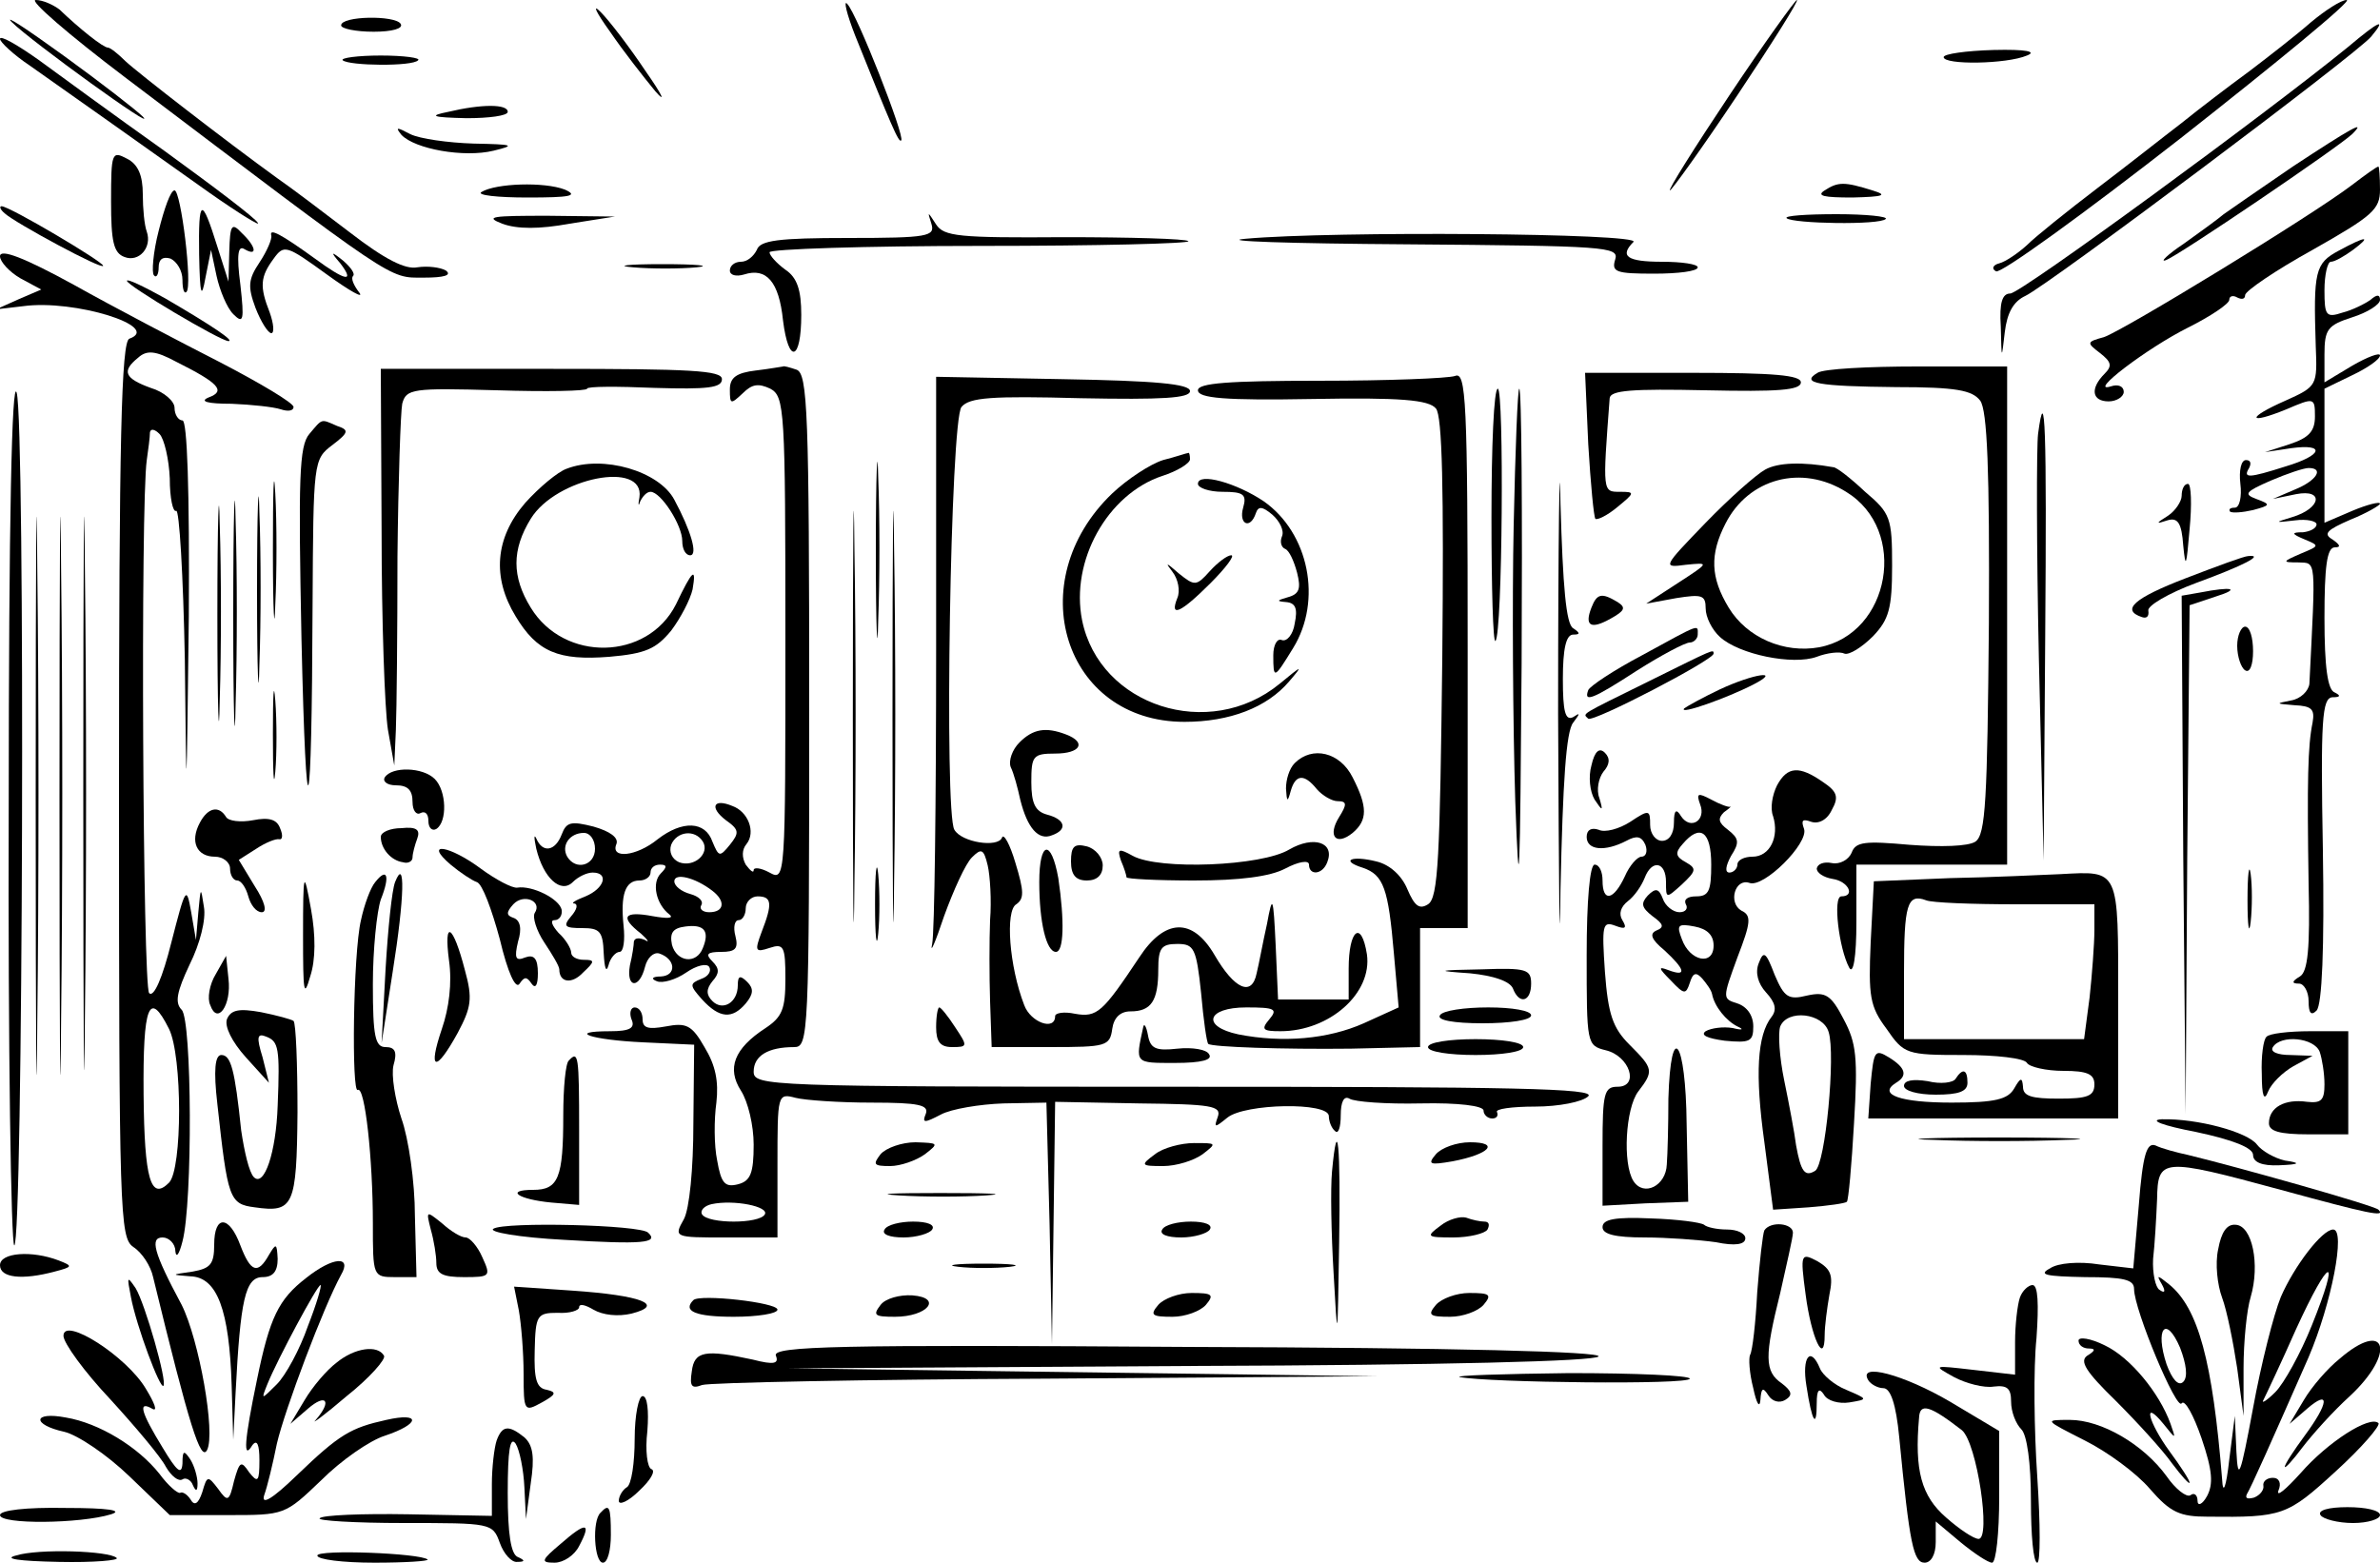 <?xml version="1.0" standalone="no"?>
<!DOCTYPE svg PUBLIC "-//W3C//DTD SVG 20010904//EN"
 "http://www.w3.org/TR/2001/REC-SVG-20010904/DTD/svg10.dtd">
<svg version="1.0" xmlns="http://www.w3.org/2000/svg"
 width="300pt" height="197pt" viewBox="0 0 300 197"
 preserveAspectRatio="xMidYMid meet">
<g transform="translate(0,197) scale(0.1,-0.1)"
fill="#000000" stroke="none">
<path d="M157 1873 c345 -261 332 -253 377 -253 26 0 36 3 28 9 -7 4 -23 6
-36 4 -15 -3 -41 10 -85 44 -34 26 -75 57 -91 68 -65 47 -176 133 -192 148 -9
9 -19 17 -22 17 -6 0 -36 24 -61 48 -8 6 -21 12 -30 12 -9 0 42 -44 112 -97z"/>
<path d="M769 1930 c17 -25 43 -58 57 -75 14 -16 9 -5 -12 25 -20 30 -46 64
-57 75 -11 11 -6 0 12 -25z"/>
<path d="M1078 1925 c45 -112 55 -136 58 -132 5 5 -56 160 -68 172 -5 6 -1
-12 10 -40z"/>
<path d="M2180 1850 c-44 -66 -78 -120 -75 -120 2 0 41 54 85 120 44 66 78
120 75 120 -2 0 -41 -54 -85 -120z"/>
<path d="M2913 1942 c-17 -15 -53 -43 -78 -62 -26 -19 -64 -48 -85 -65 -21
-16 -69 -54 -106 -82 -38 -29 -78 -61 -89 -72 -11 -10 -27 -21 -35 -23 -8 -2
-10 -7 -4 -10 5 -4 110 72 233 168 122 96 217 174 209 174 -7 0 -27 -13 -45
-28z"/>
<path d="M15 1942 c24 -24 186 -141 165 -119 -8 8 -53 43 -100 77 -47 34 -76
53 -65 42z"/>
<path d="M430 1938 c0 -4 18 -8 41 -8 23 0 38 4 34 10 -7 11 -75 10 -75 -2z"/>
<path d="M2960 1911 c-103 -84 -413 -311 -426 -311 -10 0 -14 -11 -12 -42 1
-42 1 -42 5 -7 3 25 11 39 26 46 28 13 418 305 436 327 20 24 10 20 -29 -13z"/>
<path d="M0 1921 c0 -4 17 -20 38 -34 51 -36 146 -103 226 -160 37 -26 65 -43
61 -38 -3 6 -56 46 -118 91 -62 44 -133 96 -159 115 -27 19 -48 31 -48 26z"/>
<path d="M2450 1898 c0 -10 79 -9 105 2 13 5 -1 8 -42 7 -35 -1 -63 -5 -63 -9z"/>
<path d="M432 1894 c8 -7 88 -8 95 0 4 3 -18 6 -47 6 -29 0 -51 -3 -48 -6z"/>
<path d="M565 1829 c-25 -5 -21 -7 23 -8 28 0 52 3 52 8 0 10 -33 10 -75 0z"/>
<path d="M506 1800 c17 -18 79 -29 116 -20 29 7 25 8 -25 9 -32 1 -68 6 -80
12 -17 9 -19 9 -11 -1z"/>
<path d="M2890 1760 c-41 -28 -80 -55 -87 -60 -7 -6 -29 -22 -50 -37 -21 -14
-31 -24 -23 -21 15 5 217 142 235 159 19 19 -2 7 -75 -41z"/>
<path d="M140 1716 c0 -50 3 -65 17 -70 18 -7 35 12 28 32 -3 8 -5 29 -5 47 0
24 -6 38 -20 45 -19 10 -20 8 -20 -54z"/>
<path d="M2965 1737 c-51 -39 -289 -184 -313 -192 -22 -6 -22 -7 -5 -20 14
-11 16 -16 6 -26 -19 -19 -16 -35 5 -35 10 0 19 6 19 12 0 7 -7 10 -16 7 -31
-10 45 48 97 74 28 14 52 30 52 35 0 5 5 6 10 3 6 -3 10 -2 10 3 0 5 38 31 85
57 76 43 85 51 85 76 0 16 -1 29 -2 29 -2 0 -16 -10 -33 -23z"/>
<path d="M607 1728 c-7 -4 20 -7 58 -7 53 0 65 2 47 10 -26 10 -87 8 -105 -3z"/>
<path d="M2300 1730 c-11 -7 -1 -9 35 -9 40 1 45 3 25 9 -35 11 -43 11 -60 0z"/>
<path d="M200 1679 c-7 -27 -9 -53 -6 -56 3 -4 6 1 6 10 0 10 5 14 15 11 8 -4
15 -15 15 -27 0 -11 2 -18 5 -15 8 7 -7 128 -15 128 -5 0 -13 -23 -20 -51z"/>
<path d="M6 1701 c13 -12 124 -72 124 -66 0 5 -118 75 -128 75 -3 0 -2 -4 4
-9z"/>
<path d="M251 1649 c1 -51 3 -57 8 -29 l7 35 7 -33 c4 -18 13 -40 21 -48 13
-13 14 -8 9 37 -5 38 -3 50 5 45 17 -10 15 3 -3 20 -13 14 -15 11 -16 -23 l-1
-38 -14 44 c-20 64 -24 62 -23 -10z"/>
<path d="M633 1688 c19 -7 47 -7 85 0 l57 9 -85 1 c-69 0 -80 -1 -57 -10z"/>
<path d="M1174 1688 c5 -16 -4 -18 -105 -18 -88 0 -111 -3 -115 -15 -4 -8 -12
-15 -20 -15 -8 0 -14 -5 -14 -11 0 -6 8 -8 18 -5 28 9 44 -9 49 -58 7 -56 23
-51 23 7 0 31 -5 47 -20 57 -11 8 -20 18 -20 22 0 4 120 8 267 8 146 0 264 3
261 6 -3 3 -74 5 -156 5 -134 -1 -152 1 -162 16 -11 17 -11 17 -6 1z"/>
<path d="M2252 1695 c7 -7 118 -9 125 -1 3 3 -24 6 -62 6 -38 0 -66 -2 -63 -5z"/>
<path d="M342 1673 c1 -4 -5 -19 -15 -34 -14 -21 -15 -30 -5 -57 7 -18 16 -32
20 -32 4 0 3 12 -2 26 -13 33 -12 45 5 68 13 18 16 17 67 -20 29 -21 47 -31
41 -23 -7 9 -11 18 -8 21 3 3 -3 11 -12 19 -16 13 -17 12 -4 -3 19 -25 6 -22
-32 6 -43 31 -58 39 -55 29z"/>
<path d="M1570 1669 c-36 -3 56 -6 203 -7 251 -2 268 -3 263 -19 -5 -16 1 -18
49 -18 30 0 55 3 55 8 0 4 -20 7 -45 7 -44 0 -54 7 -36 25 11 11 -379 14 -489
4z"/>
<path d="M2948 1654 c-30 -16 -32 -26 -29 -120 2 -50 2 -51 -38 -69 -50 -22
-48 -31 1 -11 35 15 36 15 36 -9 0 -19 -8 -27 -32 -35 l-31 -10 33 5 c44 6 40
-9 -7 -23 -47 -15 -54 -15 -46 -2 3 6 2 10 -4 10 -6 0 -9 -13 -7 -30 2 -16 -1
-30 -7 -30 -6 0 -8 -2 -6 -5 3 -2 16 -1 29 2 22 6 23 7 4 14 -16 6 -14 9 18
23 21 9 42 16 48 16 20 0 10 -16 -17 -27 l-28 -12 29 6 c36 7 32 -18 -5 -29
-23 -7 -22 -7 4 -4 15 2 27 -1 27 -5 0 -5 -8 -9 -17 -10 -15 0 -15 -2 2 -9 19
-8 19 -8 -5 -18 -23 -10 -24 -11 -3 -11 23 -1 22 7 14 -153 -1 -9 -11 -19 -23
-21 -20 -4 -20 -4 4 -6 22 -1 26 -5 23 -22 -6 -29 -7 -73 -5 -203 2 -82 -1
-111 -11 -117 -10 -6 -11 -9 -1 -9 6 0 12 -10 12 -22 0 -15 3 -19 10 -12 7 7
10 79 8 202 -3 165 -1 192 12 193 10 0 11 2 3 6 -9 3 -13 32 -13 94 0 64 3 89
13 89 8 0 7 3 -3 10 -12 7 -7 12 23 25 20 8 37 18 37 20 0 3 -16 -1 -35 -9
l-35 -15 0 85 0 84 35 17 c19 9 35 20 35 25 0 4 -16 -2 -35 -13 l-35 -21 0 35
c0 32 4 37 35 47 19 6 35 16 35 22 0 7 -4 7 -12 0 -7 -5 -23 -13 -35 -16 -21
-7 -23 -4 -23 28 0 20 4 36 8 36 5 0 17 7 28 15 24 18 17 18 -18 -1z"/>
<path d="M0 1647 c0 -7 12 -20 26 -28 l26 -14 -28 -12 -29 -13 34 4 c65 9 176
-26 134 -41 -10 -4 -13 -126 -13 -568 0 -536 1 -565 18 -577 11 -7 22 -24 25
-38 46 -189 60 -233 68 -218 11 21 -10 139 -32 183 -36 67 -40 85 -24 85 8 0
16 -8 16 -17 1 -10 5 -4 9 12 13 49 12 279 -1 292 -9 9 -6 23 10 57 13 26 21
57 18 73 -4 26 -4 25 -7 -7 l-3 -35 -6 35 c-6 34 -7 32 -25 -38 -11 -44 -22
-70 -28 -64 -8 8 -11 617 -3 672 2 14 4 29 4 35 1 5 6 4 12 -2 6 -6 12 -32 13
-56 0 -25 4 -43 8 -41 4 3 9 -82 11 -188 2 -191 2 -191 5 55 1 159 -2 247 -8
247 -5 0 -10 7 -10 16 0 8 -13 20 -30 25 -33 12 -37 21 -16 38 11 10 22 9 48
-5 54 -27 63 -37 41 -45 -12 -5 -2 -8 29 -8 25 -1 53 -4 62 -7 9 -3 16 -2 16
3 0 5 -42 30 -92 56 -51 26 -135 70 -185 98 -62 34 -93 46 -93 36z m213 -974
c17 -34 17 -177 0 -194 -23 -23 -31 4 -32 111 -1 113 7 133 32 83z"/>
<path d="M798 1633 c23 -2 59 -2 80 0 20 2 1 4 -43 4 -44 0 -61 -2 -37 -4z"/>
<path d="M160 1616 c0 -6 118 -76 128 -76 8 0 -20 19 -80 54 -27 15 -48 25
-48 22z"/>
<path d="M45 965 c0 -314 1 -440 2 -282 2 159 2 415 0 570 -1 155 -2 26 -2
-288z"/>
<path d="M75 965 c0 -314 1 -440 2 -282 2 159 2 415 0 570 -1 155 -2 26 -2
-288z"/>
<path d="M105 970 c0 -311 1 -438 2 -283 2 156 2 410 0 565 -1 156 -2 29 -2
-282z"/>
<path d="M481 1300 c0 -113 4 -225 8 -250 l8 -45 2 45 c1 25 2 123 2 218 1 96
4 183 6 193 5 19 13 20 119 17 63 -2 114 -1 114 2 0 3 38 3 85 1 67 -2 85 0
85 11 0 11 -39 13 -215 13 l-215 0 1 -205z"/>
<path d="M953 1503 c-25 -3 -33 -9 -33 -24 0 -19 1 -19 16 -5 12 12 20 13 35
6 18 -10 19 -25 19 -316 0 -302 0 -305 -20 -294 -11 6 -20 7 -20 3 0 -4 -4 -1
-10 7 -5 9 -5 19 1 26 12 15 2 41 -18 48 -24 10 -29 -2 -8 -18 17 -12 17 -16
5 -31 -13 -16 -14 -15 -22 4 -9 26 -38 27 -69 3 -27 -22 -60 -25 -52 -6 3 8
-8 16 -29 22 -28 7 -34 6 -40 -10 -8 -21 -24 -24 -32 -5 -3 6 -3 1 0 -13 9
-37 31 -57 46 -42 7 7 18 12 25 12 21 0 15 -20 -9 -30 -13 -5 -19 -9 -14 -9 5
-1 3 -8 -4 -16 -11 -13 -8 -15 14 -15 22 0 26 -4 27 -32 1 -18 3 -25 6 -15 2
9 9 17 14 17 5 0 7 15 5 33 -4 39 2 57 20 57 8 0 14 5 14 10 0 6 5 10 12 10 9
0 9 -3 1 -11 -12 -12 -6 -39 11 -52 6 -5 -4 -5 -21 -2 -37 7 -42 -1 -15 -22 9
-8 11 -12 5 -8 -7 3 -13 3 -14 -2 0 -4 -2 -18 -5 -30 -5 -29 12 -30 19 -2 3
12 11 19 18 17 21 -7 22 -28 2 -29 -11 0 -13 -3 -5 -6 7 -3 24 2 37 11 13 9
26 12 29 7 3 -5 -1 -12 -10 -15 -15 -6 -15 -8 1 -26 22 -24 38 -25 55 -5 10
12 10 19 2 27 -9 9 -12 8 -12 -4 0 -22 -19 -33 -32 -20 -8 8 -8 15 0 25 9 10
9 16 0 25 -9 9 -7 12 11 12 18 0 22 4 18 20 -3 11 -1 20 4 20 5 0 9 7 9 15 0
8 7 15 15 15 18 0 19 -9 5 -45 -9 -24 -8 -26 10 -20 18 6 20 2 20 -39 0 -38
-4 -48 -25 -62 -40 -26 -49 -51 -31 -79 9 -14 16 -44 16 -68 0 -36 -4 -46 -20
-50 -16 -4 -21 1 -26 30 -4 19 -4 52 -1 73 3 27 -1 47 -15 70 -16 28 -23 31
-49 26 -22 -4 -29 -2 -29 9 0 8 -4 15 -10 15 -5 0 -7 -7 -4 -15 5 -11 -2 -15
-27 -15 -56 0 -24 -11 42 -14 l64 -3 -1 -99 c0 -58 -5 -108 -12 -121 -13 -23
-12 -23 53 -23 l65 0 0 91 c0 90 0 91 23 85 12 -3 55 -6 96 -6 59 0 72 -3 68
-14 -5 -12 -2 -12 19 -1 13 7 49 13 79 14 l54 1 4 -153 3 -152 2 153 2 153
106 -2 c91 -1 104 -3 99 -17 -5 -14 -4 -14 12 -1 22 18 128 20 128 2 0 -6 3
-15 8 -19 4 -4 7 5 7 20 0 17 4 25 11 21 6 -4 46 -7 90 -6 47 1 79 -3 79 -9 0
-5 5 -10 11 -10 5 0 8 3 6 8 -3 4 19 7 48 7 30 0 60 6 67 13 10 10 -94 12
-520 12 -515 0 -532 1 -532 19 0 20 18 31 51 31 18 0 19 13 19 424 0 377 -2
425 -16 430 -9 3 -16 5 -17 4 -1 0 -17 -3 -34 -5z m-203 -603 c0 -21 -24 -28
-35 -10 -8 14 3 30 21 30 8 0 14 -9 14 -20z m136 9 c9 -15 -11 -33 -30 -26 -9
4 -13 13 -10 22 7 17 30 20 40 4z m12 -62 c17 -13 15 -27 -4 -27 -8 0 -13 4
-10 9 3 5 -3 11 -14 14 -11 3 -20 10 -20 16 0 11 26 5 48 -12z m-12 -72 c-8
-21 -33 -18 -39 4 -3 15 1 21 17 23 23 3 31 -5 22 -27z m78 -336 c-7 -12 -71
-12 -79 0 -3 5 3 11 12 13 28 6 73 -3 67 -13z"/>
<path d="M2291 1500 c-22 -13 0 -17 99 -18 76 0 96 -4 106 -17 9 -12 12 -88
11 -281 -2 -223 -4 -266 -17 -275 -9 -6 -43 -7 -83 -4 -56 5 -68 4 -73 -10 -4
-9 -15 -15 -25 -13 -10 2 -18 -1 -19 -7 0 -5 8 -11 20 -13 20 -3 29 -22 11
-22 -11 0 -3 -66 10 -90 5 -9 9 13 9 58 l0 72 95 0 95 0 0 314 0 314 -113 0
c-62 0 -119 -3 -126 -8z"/>
<path d="M11 953 c-1 -304 3 -553 7 -553 11 0 14 1039 3 1075 -6 20 -10 -162
-10 -522z"/>
<path d="M1180 1150 c0 -190 -2 -356 -5 -370 -3 -14 4 2 15 35 12 33 27 66 35
74 12 12 15 11 20 -10 3 -13 5 -44 3 -69 -1 -25 -1 -71 0 -102 l2 -58 74 0
c70 0 75 1 78 23 2 14 10 22 23 22 26 0 35 13 35 53 0 27 4 32 24 32 21 0 24
-5 30 -62 3 -34 7 -62 9 -64 5 -4 94 -7 180 -6 l87 2 0 75 0 75 30 0 30 0 0
351 c0 316 -2 351 -16 345 -9 -3 -85 -6 -170 -6 -116 0 -154 -3 -154 -12 0
-10 34 -13 144 -11 111 2 147 -1 156 -12 8 -9 10 -102 8 -314 -3 -252 -5 -303
-18 -311 -11 -7 -17 -2 -26 19 -7 17 -22 31 -39 35 -32 8 -46 1 -17 -8 26 -9
32 -26 39 -108 l6 -68 -44 -20 c-45 -20 -102 -25 -158 -14 -47 10 -40 34 10
34 36 0 40 -2 29 -15 -11 -13 -8 -15 14 -15 62 0 116 48 109 97 -7 44 -23 31
-23 -18 l0 -39 -45 0 -44 0 -3 68 c-3 63 -4 65 -11 27 -5 -22 -10 -50 -13 -62
-6 -30 -28 -20 -53 23 -28 48 -63 46 -95 -3 -46 -69 -53 -76 -81 -71 -14 3
-25 1 -25 -3 0 -19 -31 -8 -39 14 -19 49 -24 119 -10 127 10 7 10 16 -1 52 -7
24 -15 38 -17 32 -5 -13 -51 -6 -60 10 -13 20 -5 517 9 533 10 12 38 14 150
11 103 -2 138 0 138 9 0 9 -44 13 -160 15 l-160 3 0 -345z"/>
<path d="M2002 1410 c3 -50 7 -92 9 -94 2 -2 15 4 28 15 22 18 22 19 3 19 -22
0 -22 -1 -13 118 1 10 28 12 121 10 91 -2 120 0 120 10 0 9 -34 12 -136 12
l-136 0 4 -90z"/>
<path d="M1075 1065 c0 -231 1 -324 2 -207 2 117 2 306 0 420 -1 114 -2 18 -2
-213z"/>
<path d="M1125 1065 c0 -231 1 -324 2 -207 2 117 2 306 0 420 -1 114 -2 18 -2
-213z"/>
<path d="M1880 1318 c0 -89 2 -159 5 -156 9 8 11 318 3 318 -5 0 -8 -73 -8
-162z"/>
<path d="M1908 1308 c-2 -95 -1 -252 2 -348 5 -139 6 -104 8 173 1 191 0 347
-3 347 -2 0 -5 -78 -7 -172z"/>
<path d="M1964 1070 c1 -228 2 -328 3 -221 3 135 7 199 16 210 9 12 9 13 0 7
-10 -5 -13 7 -13 48 0 38 4 56 13 56 9 0 9 2 0 8 -9 5 -13 53 -16 157 -1 83
-3 -37 -3 -265z"/>
<path d="M1104 1275 c0 -99 2 -138 3 -87 2 51 2 132 0 180 -1 48 -3 6 -3 -93z"/>
<path d="M2569 1423 c-2 -16 -2 -143 1 -283 l6 -255 2 283 c2 262 0 323 -9
255z"/>
<path d="M390 1423 c-13 -15 -14 -56 -10 -258 6 -263 13 -243 14 43 1 180 1
183 25 201 21 16 21 19 6 24 -21 9 -18 10 -35 -10z"/>
<path d="M294 1195 c0 -126 2 -177 3 -112 2 65 2 168 0 230 -1 62 -3 9 -3
-118z"/>
<path d="M274 1195 c0 -121 2 -169 3 -107 2 62 2 161 0 220 -1 59 -3 8 -3
-113z"/>
<path d="M324 1225 c0 -104 2 -146 3 -92 2 54 2 139 0 190 -1 51 -3 7 -3 -98z"/>
<path d="M344 1275 c0 -77 2 -107 3 -67 2 40 2 103 0 140 -2 37 -3 4 -3 -73z"/>
<path d="M1466 1390 c-16 -5 -45 -24 -64 -42 -116 -111 -61 -288 91 -288 57 0
104 18 132 51 18 21 17 21 -12 -3 -89 -73 -227 -28 -249 80 -15 75 32 159 101
182 19 6 35 16 35 21 0 5 -1 9 -2 8 -2 0 -16 -5 -32 -9z"/>
<path d="M714 1379 c-11 -4 -34 -23 -52 -43 -38 -44 -42 -94 -12 -143 27 -45
54 -56 118 -51 46 4 59 10 78 33 12 16 24 39 27 52 5 29 0 25 -21 -19 -36 -71
-141 -73 -183 -4 -24 39 -24 73 0 112 32 52 144 74 137 27 -2 -10 -1 -12 1 -5
3 6 8 12 13 12 13 0 40 -42 40 -62 0 -10 4 -18 10 -18 10 0 1 31 -20 70 -19
36 -90 57 -136 39z"/>
<path d="M2225 1378 c-11 -6 -45 -36 -75 -67 -54 -56 -55 -57 -25 -53 30 3 30
3 -10 -23 l-40 -26 38 7 c32 5 37 4 37 -13 0 -11 8 -27 18 -36 24 -22 92 -36
122 -25 13 5 29 7 35 4 6 -2 22 8 36 22 20 21 24 35 24 89 0 60 -2 66 -34 93
-18 17 -36 31 -40 31 -39 7 -70 6 -86 -3z m102 -28 c79 -48 56 -179 -34 -196
-44 -8 -91 12 -114 50 -23 38 -24 67 -4 106 29 57 96 75 152 40z"/>
<path d="M1510 1360 c0 -5 14 -10 31 -10 26 0 31 -3 26 -20 -6 -21 9 -28 16
-7 3 9 8 9 21 -2 9 -8 15 -20 12 -27 -3 -7 -1 -14 4 -16 5 -2 11 -15 15 -30 5
-20 3 -27 -12 -31 -14 -4 -14 -5 -2 -6 12 -1 15 -8 11 -27 -2 -14 -10 -23 -16
-21 -6 3 -11 -6 -11 -19 0 -31 1 -30 25 9 37 60 20 145 -37 185 -34 23 -83 37
-83 22z"/>
<path d="M2750 1345 c0 -7 -8 -19 -17 -25 -16 -10 -16 -11 -1 -6 13 4 18 -3
20 -32 3 -30 4 -26 8 21 3 31 2 57 -2 57 -5 0 -8 -7 -8 -15z"/>
<path d="M1525 1250 c-17 -19 -19 -19 -39 -3 -16 14 -18 15 -8 2 7 -9 10 -24
6 -33 -10 -25 4 -19 42 19 19 19 31 35 26 35 -5 0 -17 -9 -27 -20z"/>
<path d="M2755 1241 c-65 -25 -82 -40 -55 -49 6 -2 9 1 8 8 -2 6 25 22 60 35
60 22 87 36 66 34 -5 0 -40 -13 -79 -28z"/>
<path d="M2773 1223 l-23 -4 2 -327 3 -327 2 321 3 321 33 11 c32 10 21 13
-20 5z"/>
<path d="M2006 1204 c-9 -23 -1 -28 24 -14 18 10 20 14 9 21 -20 12 -26 11
-33 -7z"/>
<path d="M2070 1144 c-36 -19 -66 -39 -68 -44 -6 -16 5 -12 62 25 30 19 60 35
66 35 5 0 10 5 10 10 0 13 5 15 -70 -26z"/>
<path d="M2820 1156 c0 -14 5 -28 10 -31 6 -4 10 7 10 24 0 17 -4 31 -10 31
-5 0 -10 -11 -10 -24z"/>
<path d="M2080 1112 c-91 -45 -85 -41 -78 -48 6 -5 158 74 158 82 0 6 1 6 -80
-34z"/>
<path d="M344 1045 c0 -49 1 -71 3 -48 2 23 2 64 0 90 -2 26 -3 8 -3 -42z"/>
<path d="M2168 1101 c-21 -10 -41 -21 -45 -24 -8 -9 54 13 87 30 37 19 1 14
-42 -6z"/>
<path d="M1285 1034 c-9 -9 -14 -23 -11 -31 4 -8 9 -27 12 -41 9 -36 23 -52
40 -45 20 7 17 20 -6 26 -15 4 -20 14 -20 41 0 33 2 36 30 36 32 0 40 14 14
24 -26 10 -42 7 -59 -10z"/>
<path d="M2006 1005 c-4 -14 -2 -33 4 -43 10 -15 11 -15 6 2 -4 10 -1 25 5 33
8 9 9 17 2 24 -7 7 -13 2 -17 -16z"/>
<path d="M1632 1008 c-7 -7 -11 -21 -11 -32 1 -17 2 -18 6 -3 6 21 17 22 33 2
7 -8 19 -15 26 -15 12 0 12 -4 2 -20 -15 -24 -4 -37 17 -20 19 16 19 33 0 70
-16 32 -51 40 -73 18z"/>
<path d="M485 990 c-3 -5 3 -10 14 -10 15 0 21 -6 21 -21 0 -11 5 -17 10 -14
6 3 10 -1 10 -10 0 -9 5 -13 10 -10 14 9 13 48 -2 63 -15 15 -54 16 -63 2z"/>
<path d="M2240 980 c-6 -12 -9 -29 -5 -39 8 -26 -4 -51 -26 -51 -10 0 -19 -4
-19 -10 0 -5 -5 -10 -10 -10 -6 0 -5 8 2 21 11 17 10 22 -4 33 -12 9 -13 14
-5 22 7 5 10 8 8 7 -2 -1 -13 3 -24 9 -17 9 -19 8 -14 -6 8 -20 -12 -33 -24
-15 -6 10 -9 8 -9 -8 0 -14 -6 -23 -15 -23 -8 0 -15 9 -15 20 0 19 -1 20 -25
4 -14 -9 -32 -14 -40 -10 -9 3 -15 0 -15 -9 0 -17 23 -19 50 -5 13 7 19 6 24
-5 3 -8 1 -15 -5 -15 -5 0 -15 -11 -21 -25 -14 -30 -28 -33 -28 -5 0 11 -4 20
-10 20 -6 0 -10 -45 -10 -114 0 -112 0 -114 24 -120 30 -7 43 -46 15 -46 -17
0 -19 -8 -19 -75 l0 -75 54 3 54 2 -2 98 c-1 106 -20 133 -23 32 0 -33 -1 -70
-2 -83 -1 -27 -29 -41 -42 -21 -14 22 -10 92 6 113 20 26 19 29 -11 59 -21 21
-27 38 -31 92 -4 59 -3 64 13 58 13 -5 15 -3 9 7 -5 8 -2 17 7 24 8 6 17 19
21 29 9 24 27 21 27 -5 0 -21 0 -21 20 -3 18 17 19 20 5 28 -13 7 -14 12 -4
23 22 26 36 16 36 -26 0 -33 -3 -40 -19 -40 -11 0 -16 -4 -13 -10 3 -5 0 -10
-8 -10 -8 0 -18 8 -21 17 -5 13 -9 14 -19 4 -9 -10 -8 -15 6 -26 14 -10 15
-14 5 -18 -9 -4 -7 -11 10 -25 26 -24 29 -34 5 -25 -13 5 -13 3 3 -13 17 -18
19 -18 24 -3 4 13 8 14 16 5 5 -6 11 -14 12 -19 3 -16 18 -34 32 -41 9 -4 6
-5 -6 -2 -12 2 -27 0 -34 -4 -7 -5 2 -9 24 -12 32 -3 36 -1 36 18 0 14 -8 25
-20 29 -19 6 -19 6 0 58 17 44 18 53 5 59 -17 10 -8 41 10 35 18 -7 75 50 69
68 -4 11 -2 13 9 9 9 -3 20 2 26 15 9 16 7 23 -11 35 -30 21 -45 20 -58 -4z
m-80 -202 c0 -26 -30 -20 -40 8 -7 18 -5 20 16 16 16 -3 24 -11 24 -24z"/>
<path d="M252 933 c-13 -24 -4 -43 19 -43 10 0 19 -7 19 -15 0 -8 4 -15 9 -15
5 0 11 -9 14 -20 3 -11 10 -20 17 -20 7 0 4 13 -9 33 l-20 33 22 14 c12 8 25
13 29 12 4 -1 5 5 1 14 -4 11 -14 14 -34 10 -16 -3 -31 -1 -34 4 -9 15 -23 12
-33 -7z"/>
<path d="M480 915 c0 -15 13 -30 28 -32 6 -2 12 1 12 6 0 5 3 16 6 24 4 11 -1
15 -20 13 -14 0 -26 -5 -26 -11z"/>
<path d="M1625 899 c-35 -21 -164 -26 -197 -8 -18 10 -20 9 -15 -6 4 -9 7 -19
7 -21 0 -2 38 -4 85 -4 58 0 96 5 115 15 17 9 30 11 30 5 0 -14 17 -13 23 3
10 25 -17 34 -48 16z"/>
<path d="M1350 884 c0 -17 6 -24 20 -24 13 0 20 7 20 19 0 10 -9 21 -20 24
-16 4 -20 0 -20 -19z"/>
<path d="M568 880 c12 -10 27 -20 33 -22 7 -2 19 -35 29 -72 10 -42 20 -64 25
-56 6 9 9 9 15 0 5 -7 8 -2 8 13 0 19 -5 24 -16 20 -12 -5 -14 -1 -9 20 5 16
3 27 -6 30 -9 3 -9 7 0 17 13 14 37 4 27 -11 -3 -5 2 -22 12 -37 10 -15 19
-30 19 -34 0 -17 16 -19 30 -4 15 14 15 16 1 16 -9 0 -16 4 -16 9 0 5 -7 17
-16 25 -8 9 -11 16 -5 16 6 0 10 6 9 13 -3 14 -37 31 -56 28 -6 -1 -27 10 -46
24 -39 29 -73 35 -38 5z"/>
<path d="M1103 830 c0 -41 2 -58 4 -37 2 20 2 54 0 75 -2 20 -4 3 -4 -38z"/>
<path d="M1310 858 c0 -51 9 -88 21 -88 10 0 11 39 3 93 -9 50 -24 47 -24 -5z"/>
<path d="M2833 835 c0 -33 2 -45 4 -27 2 18 2 45 0 60 -2 15 -4 0 -4 -33z"/>
<path d="M382 790 c0 -71 1 -79 9 -51 7 21 7 52 1 85 -9 50 -10 49 -10 -34z"/>
<path d="M473 858 c-6 -7 -14 -29 -18 -48 -10 -42 -12 -220 -4 -214 9 5 19
-87 19 -168 0 -67 0 -68 28 -68 l27 0 -2 77 c0 43 -8 98 -17 123 -8 24 -13 55
-10 67 5 17 2 23 -10 23 -13 0 -16 13 -16 79 0 44 5 92 10 107 12 30 8 41 -7
22z"/>
<path d="M498 858 c-4 -10 -9 -59 -12 -110 l-5 -93 14 90 c15 94 16 146 3 113z"/>
<path d="M2458 863 l-96 -4 -4 -77 c-3 -68 -1 -81 20 -109 22 -32 25 -33 97
-33 41 0 77 -4 80 -10 3 -5 24 -10 46 -10 30 0 39 -4 39 -17 0 -15 -9 -18 -45
-18 -34 0 -45 3 -45 15 -1 12 -3 12 -11 -2 -8 -14 -24 -18 -79 -18 -64 0 -94
10 -70 25 15 9 12 19 -9 32 -18 11 -19 8 -23 -33 l-3 -44 157 0 158 0 0 149
c0 167 2 163 -73 159 -23 -1 -86 -4 -139 -5z m83 -33 l99 0 0 -32 c0 -18 -3
-57 -6 -85 l-7 -53 -113 0 -114 0 0 83 c0 87 4 101 28 92 7 -3 58 -5 113 -5z"/>
<path d="M566 759 c4 -28 0 -60 -9 -86 -18 -53 -8 -56 20 -5 17 32 19 43 9 79
-15 58 -27 65 -20 12z"/>
<path d="M2217 756 c-5 -12 -1 -26 9 -37 12 -13 14 -22 7 -31 -18 -23 -21 -72
-9 -158 l11 -85 45 3 c25 2 46 5 48 7 2 2 6 46 9 99 5 83 3 101 -13 131 -16
31 -23 35 -46 30 -24 -6 -29 -2 -41 26 -11 29 -14 31 -20 15z m88 -87 c9 -28
-4 -167 -17 -175 -13 -8 -18 -1 -24 32 -2 16 -9 53 -15 82 -6 29 -8 60 -5 68
9 22 54 17 61 -7z"/>
<path d="M272 742 c-8 -13 -11 -31 -7 -39 9 -26 27 0 23 33 l-3 29 -13 -23z"/>
<path d="M1853 743 c30 -3 50 -10 54 -19 8 -21 23 -17 23 6 0 18 -6 20 -62 18
-58 -1 -59 -2 -15 -5z"/>
<path d="M286 685 c-3 -9 6 -28 24 -48 l29 -32 -8 32 c-8 26 -7 31 5 26 15 -6
17 -14 14 -87 -2 -59 -17 -103 -30 -90 -6 6 -12 32 -16 59 -8 77 -13 95 -25
95 -8 0 -10 -19 -5 -62 13 -119 15 -126 47 -130 49 -7 53 1 54 120 0 61 -2
112 -5 115 -3 2 -21 7 -41 11 -28 5 -38 3 -43 -9z"/>
<path d="M1180 675 c0 -18 5 -25 20 -25 20 0 20 1 4 25 -9 14 -18 25 -20 25
-2 0 -4 -11 -4 -25z"/>
<path d="M1815 690 c-4 -6 17 -10 54 -10 34 0 61 4 61 10 0 6 -24 10 -54 10
-30 0 -58 -4 -61 -10z"/>
<path d="M1441 675 c-10 -46 -11 -45 40 -45 34 0 48 4 43 11 -3 6 -21 9 -40 7
-27 -3 -34 0 -37 17 -2 11 -5 16 -6 10z"/>
<path d="M2857 663 c-4 -3 -7 -25 -6 -47 0 -28 3 -35 8 -22 4 10 18 24 32 32
l24 13 -28 1 c-16 0 -26 4 -22 10 10 16 52 12 59 -6 3 -9 6 -27 6 -41 0 -20
-4 -24 -22 -22 -28 4 -48 -7 -48 -27 0 -10 13 -14 50 -14 l50 0 0 65 0 65 -48
0 c-27 0 -52 -3 -55 -7z"/>
<path d="M1800 650 c0 -6 27 -10 60 -10 33 0 60 4 60 10 0 6 -27 10 -60 10
-33 0 -60 -4 -60 -10z"/>
<path d="M717 633 c-4 -3 -7 -34 -7 -69 0 -79 -6 -94 -38 -94 -36 0 -19 -12
23 -16 l35 -3 0 94 c0 95 -1 101 -13 88z"/>
<path d="M2465 610 c-3 -5 -19 -7 -35 -3 -19 3 -30 1 -30 -6 0 -6 17 -11 40
-11 29 0 40 4 40 15 0 17 -6 19 -15 5z"/>
<path d="M2768 543 c47 -10 72 -20 72 -29 0 -9 11 -14 33 -13 26 1 28 3 7 6
-13 3 -29 12 -35 20 -12 16 -75 33 -120 32 -17 -1 1 -8 43 -16z"/>
<path d="M2438 533 c45 -2 119 -2 165 0 45 1 8 3 -83 3 -91 0 -128 -2 -82 -3z"/>
<path d="M1110 515 c-10 -13 -9 -15 12 -15 13 0 33 7 44 15 18 14 17 14 -12
15 -17 0 -37 -7 -44 -15z"/>
<path d="M1456 515 c-19 -14 -18 -15 10 -15 17 0 39 7 50 15 18 14 18 14 -11
14 -16 0 -39 -6 -49 -14z"/>
<path d="M1679 493 c-2 -21 -1 -78 2 -128 5 -90 5 -89 7 38 2 124 -2 165 -9
90z"/>
<path d="M1810 515 c-11 -13 -8 -14 21 -9 47 9 60 24 22 24 -17 0 -36 -7 -43
-15z"/>
<path d="M2696 451 l-7 -80 -43 5 c-25 4 -52 2 -62 -5 -15 -8 -6 -10 44 -11
49 0 62 -3 62 -15 0 -26 54 -155 60 -144 4 5 15 -15 25 -44 14 -41 15 -58 7
-73 -6 -11 -12 -13 -12 -6 0 7 -4 11 -9 7 -5 -3 -19 8 -30 24 -29 40 -82 71
-122 71 -33 0 -32 0 19 -26 28 -14 65 -41 82 -61 26 -30 38 -35 73 -35 94 -1
100 1 161 57 33 30 57 58 54 61 -11 10 -64 -24 -98 -63 -19 -21 -31 -31 -28
-22 4 9 1 16 -7 16 -8 0 -13 -5 -12 -10 1 -5 -4 -12 -12 -15 -8 -2 -11 -1 -9
4 6 10 30 64 78 173 29 68 47 161 31 161 -14 0 -49 -46 -66 -85 -9 -22 -25
-85 -35 -140 -16 -86 -19 -94 -21 -55 l-2 45 -7 -55 c-4 -36 -8 -45 -9 -25
-12 149 -30 216 -67 246 -15 12 -16 12 -9 0 5 -9 4 -12 -3 -7 -5 3 -9 21 -8
39 2 17 4 51 5 75 1 52 5 53 156 12 110 -30 133 -35 123 -25 -4 5 -178 54
-240 69 -14 3 -33 8 -41 12 -11 4 -16 -11 -21 -75z m218 -152 c-14 -35 -35
-73 -46 -84 -11 -11 -18 -15 -15 -10 3 6 22 46 41 89 43 94 57 97 20 5z m-162
-71 c-6 -6 -14 3 -21 22 -15 45 -1 63 17 21 8 -21 10 -37 4 -43z"/>
<path d="M1133 463 c32 -2 81 -2 110 0 29 2 3 3 -58 3 -60 0 -84 -1 -52 -3z"/>
<path d="M543 420 c4 -14 7 -33 7 -42 0 -14 8 -18 35 -18 33 0 34 1 23 25 -6
14 -16 25 -21 25 -6 0 -19 8 -30 18 -20 16 -20 16 -14 -8z"/>
<path d="M1816 425 c-19 -14 -18 -15 16 -15 20 0 40 5 43 10 3 6 2 10 -4 10
-5 0 -15 2 -23 5 -7 2 -22 -2 -32 -10z"/>
<path d="M2020 423 c0 -9 16 -13 53 -13 28 0 69 -3 90 -6 24 -5 37 -3 37 5 0
6 -10 11 -23 11 -13 0 -26 3 -29 6 -4 3 -34 7 -67 8 -45 2 -61 -1 -61 -11z"/>
<path d="M270 401 c0 -25 -5 -30 -27 -34 -28 -4 -28 -4 -3 -6 34 -1 49 -43 52
-137 l2 -69 3 60 c6 116 12 145 34 145 13 0 19 7 19 23 -1 20 -2 20 -11 5 -14
-25 -23 -22 -36 12 -14 38 -33 39 -33 1z"/>
<path d="M622 421 c-7 -4 32 -11 89 -14 99 -6 120 -4 106 9 -9 10 -181 14
-195 5z"/>
<path d="M1115 420 c-4 -6 6 -10 24 -10 16 0 33 5 36 10 4 6 -6 10 -24 10 -16
0 -33 -4 -36 -10z"/>
<path d="M1465 420 c-4 -6 6 -10 24 -10 16 0 33 5 36 10 4 6 -6 10 -24 10 -16
0 -33 -4 -36 -10z"/>
<path d="M2224 419 c-2 -4 -6 -39 -9 -78 -2 -39 -6 -74 -9 -79 -2 -4 -1 -23 4
-42 4 -19 8 -26 9 -15 1 15 3 17 10 6 5 -8 14 -10 21 -6 10 6 9 11 -4 21 -22
15 -22 34 -2 114 8 36 16 70 16 76 0 12 -28 15 -36 3z"/>
<path d="M2796 395 c-4 -18 -1 -45 5 -61 6 -16 14 -56 19 -89 l8 -60 0 60 c0
33 4 74 9 90 12 41 2 90 -19 91 -11 1 -18 -9 -22 -31z"/>
<path d="M0 375 c0 -16 28 -19 69 -8 23 6 23 7 5 14 -34 13 -74 10 -74 -6z"/>
<path d="M2276 338 c7 -54 24 -91 24 -51 0 11 3 34 6 51 5 24 2 32 -15 42 -21
11 -22 10 -15 -42z"/>
<path d="M386 359 c-35 -27 -46 -50 -62 -128 -16 -77 -18 -103 -6 -83 6 8 9 1
9 -19 0 -27 -2 -29 -13 -15 -10 15 -12 14 -19 -11 -6 -26 -8 -27 -20 -10 -13
17 -14 17 -20 -4 -5 -15 -10 -18 -15 -9 -4 6 -10 10 -13 8 -3 -1 -15 9 -26 24
-27 34 -76 64 -118 71 -42 8 -43 -9 -2 -18 17 -4 54 -29 82 -56 l51 -49 73 0
c72 0 72 0 118 44 25 25 61 50 80 56 45 15 46 30 2 20 -45 -10 -59 -18 -113
-70 -31 -30 -45 -38 -41 -25 4 11 11 40 16 65 10 43 59 173 81 213 14 24 -10
23 -44 -4z m2 -61 c-10 -29 -28 -62 -39 -73 -20 -20 -20 -20 -12 0 13 32 63
125 67 125 2 0 -5 -24 -16 -52z"/>
<path d="M1208 373 c17 -2 47 -2 65 0 17 2 3 4 -33 4 -36 0 -50 -2 -32 -4z"/>
<path d="M165 335 c7 -37 37 -117 41 -112 5 5 -23 103 -35 123 -11 16 -11 15
-6 -11z"/>
<path d="M654 318 c3 -17 6 -53 6 -80 0 -48 1 -48 23 -36 18 10 19 13 6 16
-13 2 -16 14 -15 50 1 44 3 47 29 47 15 -1 27 3 27 7 0 5 8 3 18 -3 12 -7 31
-9 48 -5 43 11 13 23 -75 29 l-73 5 6 -30z"/>
<path d="M2546 334 c-3 -9 -6 -34 -6 -56 l0 -41 -52 6 c-52 6 -52 6 -25 -9 15
-8 38 -14 50 -12 17 2 22 -2 22 -19 0 -13 6 -28 13 -35 7 -7 12 -42 12 -90 0
-43 3 -78 8 -78 4 0 4 48 0 108 -4 59 -5 137 -1 175 3 43 2 67 -5 67 -5 0 -13
-7 -16 -16z"/>
<path d="M874 331 c-14 -14 3 -21 51 -21 30 0 55 4 55 9 0 9 -98 20 -106 12z"/>
<path d="M1110 325 c-10 -13 -8 -15 18 -15 41 0 61 24 22 27 -16 1 -34 -4 -40
-12z"/>
<path d="M1460 325 c-11 -13 -8 -15 18 -15 16 0 35 7 42 15 11 13 8 15 -18 15
-16 0 -35 -7 -42 -15z"/>
<path d="M1810 325 c-11 -13 -8 -15 18 -15 16 0 35 7 42 15 11 13 8 15 -18 15
-16 0 -35 -7 -42 -15z"/>
<path d="M80 286 c0 -9 26 -45 59 -80 32 -35 64 -73 70 -85 7 -12 16 -19 21
-16 4 3 11 -1 13 -7 4 -9 6 -8 6 2 0 8 -4 22 -9 30 -8 12 -10 12 -10 -5 -1
-15 -7 -10 -25 20 -27 44 -32 60 -13 49 7 -4 3 7 -8 25 -24 41 -104 92 -104
67z"/>
<path d="M2620 280 c0 -6 6 -10 13 -10 9 0 8 -3 -2 -9 -10 -7 -2 -20 36 -57
27 -27 59 -62 71 -79 12 -16 22 -27 22 -24 0 3 -11 20 -25 39 -27 37 -35 68
-8 35 16 -20 16 -20 9 0 -14 39 -51 84 -83 99 -18 9 -33 11 -33 6z"/>
<path d="M978 261 c4 -10 -2 -12 -29 -5 -60 13 -74 11 -77 -15 -3 -19 0 -22
13 -17 9 3 204 7 433 8 l417 3 -370 5 -370 5 507 3 c318 1 509 6 513 12 4 6
-178 11 -518 12 -439 3 -524 1 -519 -11z"/>
<path d="M2949 257 c-15 -12 -35 -35 -45 -52 l-18 -30 22 19 c29 25 28 8 -3
-34 -14 -19 -25 -36 -25 -39 0 -3 10 8 22 24 13 17 39 46 60 65 59 55 46 98
-13 47z"/>
<path d="M424 252 c-12 -9 -30 -30 -40 -47 l-18 -30 22 19 c23 20 31 10 10
-14 -7 -7 11 6 39 30 29 23 50 47 47 51 -8 14 -37 10 -60 -9z"/>
<path d="M2277 223 c7 -46 13 -55 13 -22 0 17 3 20 9 11 4 -8 19 -12 32 -10
24 4 24 4 -4 16 -15 6 -30 19 -33 27 -12 29 -23 14 -17 -22z"/>
<path d="M1840 234 c36 -7 290 -10 290 -2 0 4 -69 7 -152 7 -84 -1 -146 -3
-138 -5z"/>
<path d="M2355 230 c3 -5 12 -10 19 -10 9 0 16 -20 20 -62 13 -135 18 -158 32
-158 8 0 14 10 14 26 l0 26 31 -26 c17 -14 35 -26 40 -26 5 0 9 37 9 83 l0 83
-62 37 c-58 34 -117 50 -103 27z m118 -63 c19 -16 37 -137 21 -137 -6 0 -24
12 -41 27 -31 27 -40 59 -34 126 1 19 14 15 54 -16z"/>
<path d="M800 156 c0 -30 -4 -58 -10 -61 -5 -3 -10 -11 -10 -17 0 -6 12 -1 26
13 14 13 21 25 15 27 -5 2 -8 23 -5 48 2 26 0 44 -6 44 -5 0 -10 -24 -10 -54z"/>
<path d="M626 154 c-3 -9 -6 -34 -6 -55 l0 -40 -105 2 c-58 1 -109 -1 -112 -5
-4 -3 44 -6 106 -6 110 0 112 0 121 -25 5 -14 15 -25 22 -24 10 0 10 2 1 6 -9
3 -13 29 -13 81 0 54 3 72 10 62 5 -8 10 -33 11 -55 l2 -40 6 45 c5 33 3 48
-8 58 -20 16 -28 15 -35 -4z"/>
<path d="M0 60 c0 -12 101 -11 140 1 16 5 -4 8 -57 8 -51 1 -83 -3 -83 -9z"/>
<path d="M757 63 c-11 -10 -8 -63 3 -63 6 0 10 16 10 35 0 36 -2 40 -13 28z"/>
<path d="M2925 60 c3 -5 22 -10 41 -10 19 0 34 5 34 10 0 6 -18 10 -41 10 -24
0 -38 -4 -34 -10z"/>
<path d="M707 24 c-25 -21 -26 -24 -8 -24 11 0 25 9 31 21 16 30 9 31 -23 3z"/>
<path d="M20 9 c-16 -4 3 -7 54 -8 44 -1 77 2 73 5 -9 9 -99 12 -127 3z"/>
<path d="M400 9 c0 -5 32 -9 72 -9 39 0 69 2 67 4 -9 8 -139 13 -139 5z"/>
</g>
</svg>

